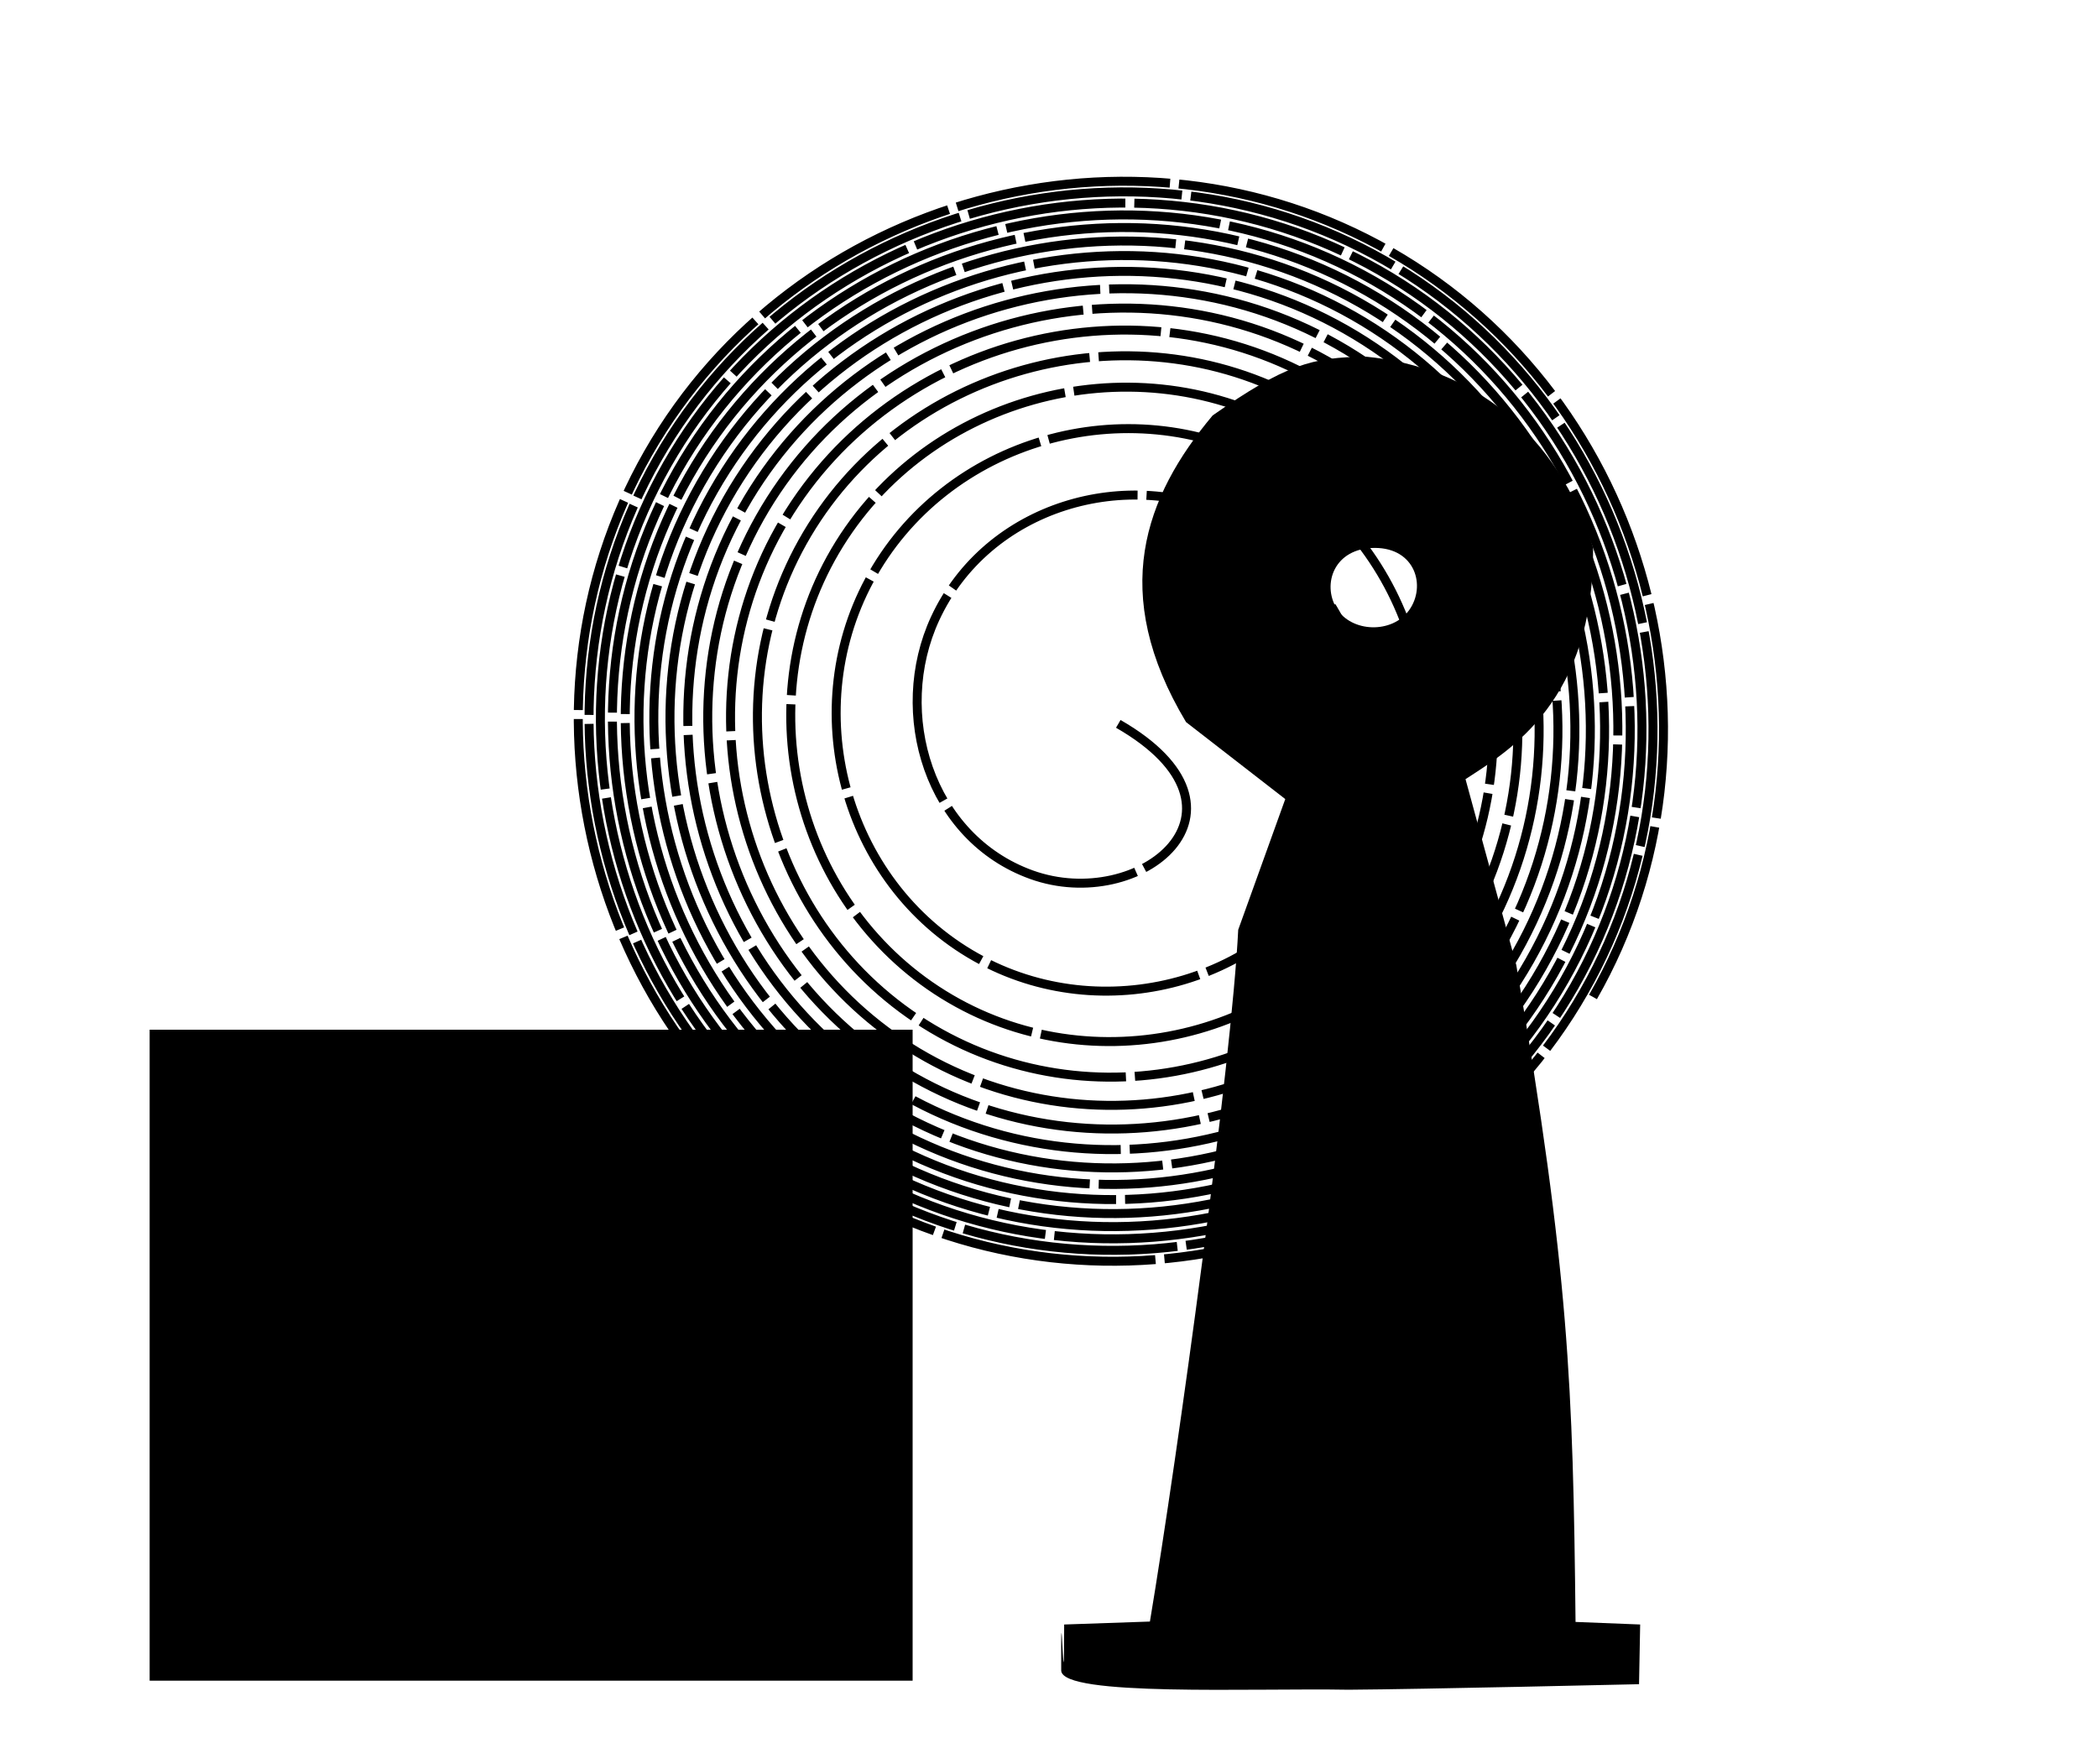 <?xml version="1.0" encoding="UTF-8" standalone="no"?>
<!-- Created with Inkscape (http://www.inkscape.org/) -->

<svg
   width="165.582mm"
   height="139.192mm"
   viewBox="0 0 165.582 139.192"
   version="1.1"
   id="svg3720"
   inkscape:version="1.1 (c68e22c387, 2021-05-23)"
   sodipodi:docname="icon.svg"
   xmlns:inkscape="http://www.inkscape.org/namespaces/inkscape"
   xmlns:sodipodi="http://sodipodi.sourceforge.net/DTD/sodipodi-0.dtd"
   xmlns="http://www.w3.org/2000/svg"
   xmlns:svg="http://www.w3.org/2000/svg"
   xmlns:rdf="http://www.w3.org/1999/02/22-rdf-syntax-ns#"
   xmlns:cc="http://creativecommons.org/ns#"
   xmlns:dc="http://purl.org/dc/elements/1.1/">
  <defs
     id="defs3714">
    <filter
       id="mask-powermask-path-effect2939_inverse"
       inkscape:label="filtermask-powermask-path-effect2939"
       style="color-interpolation-filters:sRGB"
       height="100"
       width="100"
       x="-50"
       y="-50">
      <feColorMatrix
         id="mask-powermask-path-effect2939_primitive1"
         values="1"
         type="saturate"
         result="fbSourceGraphic" />
      <feColorMatrix
         id="mask-powermask-path-effect2939_primitive2"
         values="-1 0 0 0 1 0 -1 0 0 1 0 0 -1 0 1 0 0 0 1 0 "
         in="fbSourceGraphic" />
    </filter>
  </defs>
  <sodipodi:namedview
     id="base"
     pagecolor="#ffffff"
     bordercolor="#666666"
     borderopacity="1.0"
     inkscape:pageopacity="0.0"
     inkscape:pageshadow="2"
     inkscape:zoom="0.85839035"
     inkscape:cx="393.76025"
     inkscape:cy="272.60325"
     inkscape:document-units="mm"
     inkscape:current-layer="layer1"
     showgrid="false"
     inkscape:window-width="1368"
     inkscape:window-height="850"
     inkscape:window-x="-6"
     inkscape:window-y="-6"
     inkscape:window-maximized="1"
     inkscape:pagecheckerboard="0" />
  <g
     inkscape:label="Laag 1"
     inkscape:groupmode="layer"
     id="layer1"
     transform="translate(-19.645,-81.6)">
    <path
       style="fill:#000000;stroke-width:0.265"
       id="path2127"
       d="" />
    <path
       style="fill:#000000;stroke-width:0.265"
       id="path2068"
       d="" />
    <path
       style="fill:#000000;stroke-width:0.265"
       id="path2009"
       d="" />
    <path
       sodipodi:type="spiral"
       style="fill:none;fill-rule:evenodd;stroke:#000000;stroke-width:2.513;stroke-miterlimit:4;stroke-dasharray:60.321, 2.513;stroke-dashoffset:7.037"
       id="path7563"
       sodipodi:cx="374.28571"
       sodipodi:cy="54.285713"
       sodipodi:expansion="0.28"
       sodipodi:revolution="15"
       sodipodi:radius="153.27213"
       sodipodi:argument="-18.32752"
       sodipodi:t0="0"
       d="m 374.286,54.286 c 41.954,24.135 6.063,53.147 -24.287,42.218 -28.695,-10.333 -39.227,-45.212 -26.975,-71.708 14.562,-31.49 53.861,-43.116 84.296,-27.935 33.97,16.944 46.426,59.953 29.207,93.23 C 417.847,126.193 371.754,139.355 336.172,120.54 298.204,100.464 284.42,51.725 304.561,14.175 325.819,-25.455 376.887,-39.798 416.165,-18.514 457.3,3.775 472.151,56.931 449.859,97.761 426.648,140.272 371.595,155.592 329.353,132.393 285.57,108.347 269.815,51.548 293.84,8.008 318.653,-36.96 377.069,-53.121 421.815,-28.336 467.893,-2.813 484.435,57.113 458.945,102.987 432.76,150.111 371.414,167.013 324.48,140.864 276.368,114.057 259.123,51.372 285.893,3.436 313.286,-45.616 377.241,-63.186 426.127,-35.832 c 49.948,27.949 67.829,93.113 39.919,142.904 -28.478,50.805 -94.795,68.983 -145.451,40.545 C 268.97,118.635 250.506,51.213 279.448,-0.271 308.914,-52.685 377.395,-71.424 429.675,-41.998 c 53.174,29.929 72.177,99.429 42.288,152.474 -30.374,53.906 -100.857,73.165 -154.64,42.83 C 262.708,122.502 243.203,51.071 273.967,-3.424 305.185,-58.724 377.534,-78.469 432.718,-47.289 c 55.963,31.619 75.94,104.855 44.36,160.708 -32.007,56.607 -106.105,76.81 -162.606,44.841 C 257.239,125.876 236.817,50.942 269.163,-6.188 301.912,-64.03 377.659,-84.665 435.402,-51.953 493.837,-18.849 514.68,57.689 481.612,116.027 448.162,175.04 370.853,196.086 311.935,162.672 252.358,128.885 231.115,50.825 264.866,-8.66 298.981,-68.787 377.775,-90.223 437.812,-56.144 498.477,-21.708 520.102,57.802 485.701,118.379 450.952,179.57 370.743,201.379 309.637,166.665 247.933,131.611 225.943,50.716 260.963,-10.905 c 35.354,-62.208 116.918,-84.375 179.045,-49.055 62.701,35.646 85.042,117.867 49.429,180.489 -35.933,63.185 -118.797,85.695 -181.904,49.795 -63.659,-36.214 -86.336,-119.708 -50.155,-183.291 36.489,-64.124 120.602,-86.965 184.651,-50.508 64.581,36.759 87.582,121.479 50.855,185.987 -37.025,65.029 -122.34,88.189 -187.298,51.195 -65.47,-37.285 -88.785,-123.186 -51.531,-188.586 37.541,-65.903 124.017,-89.37 189.851,-51.86 66.329,37.792 89.946,124.834 52.185,191.096 -38.039,66.749 -125.638,90.513 -192.32,52.504 -67.161,-38.282 -91.071,-126.428 -52.818,-193.524 38.521,-67.567 127.206,-91.62 194.709,-53.128 67.967,38.757 92.161,127.972 53.433,195.876 -38.989,68.361 -128.727,92.694 -197.025,53.734 -68.749,-39.217 -93.219,-129.47 -54.03,-198.158 39.442,-69.132 130.202,-93.736 199.274,-54.322 69.509,39.664 94.246,130.924 54.611,200.374 -39.882,69.881 -131.636,94.75 -201.458,54.895 -70.248,-40.098 -95.246,-132.338 -55.176,-202.528 40.31,-70.61 133.031,-95.736 203.584,-55.453 70.968,40.52 96.22,133.714 55.726,204.626 -40.727,71.321 -134.389,96.697 -205.654,55.997 C 227.278,144.317 201.779,50.194 242.684,-21.421 283.817,-93.434 378.396,-119.055 450.355,-77.948 522.709,-36.616 548.449,58.414 507.143,130.714"
       transform="matrix(0.282,0,0,0.282,2.357,123.422)" />
    <path
       style="color:#000000;fill:#000000;stroke-width:0.71;-inkscape-stroke:none"
       d="m 103.4,213.452 c -0.043,-8.51 0.233,4.871 0.233,-3.64 l 6.768,-0.233 c 2.216,-13.257 6.454,-44.189 6.969,-54.599 l 3.713,-10.314 -7.83,-6.075 c -6.105,-10.188 -3.287,-17.772 2.099,-24.203 5.727,-4.007 7.821,-4.594 12.094,-4.639 8.337,0.806 15.119,5.998 17.933,15.072 0.073,12.076 -6.522,15.969 -10.07,18.272 l 4.007,14.672 c 4.163,24.387 4.477,33.072 4.677,51.844 l 5.1,0.202 -0.089,4.712 c 0,0 -17.145,0.399 -22.922,0.436 -7.579,-0.137 -22.595,0.561 -22.683,-1.508 z m 27.464,-83.704 c 1.352,-1.899 0.477,-4.905 -2.72,-4.905 -3.197,0 -4.175,2.845 -3.016,4.761 1.159,1.916 4.384,2.043 5.736,0.144 z"
       id="path7144"
       sodipodi:nodetypes="zccccccccccccccczzzzzz" />
    <rect
       style="fill:#000000;fill-opacity:1;stroke:#000000;stroke-width:0.597;stroke-dashoffset:5.47"
       id="rect3206"
       width="59.62"
       height="50.778"
       x="31.754"
       y="163.168" />
  </g>
</svg>
